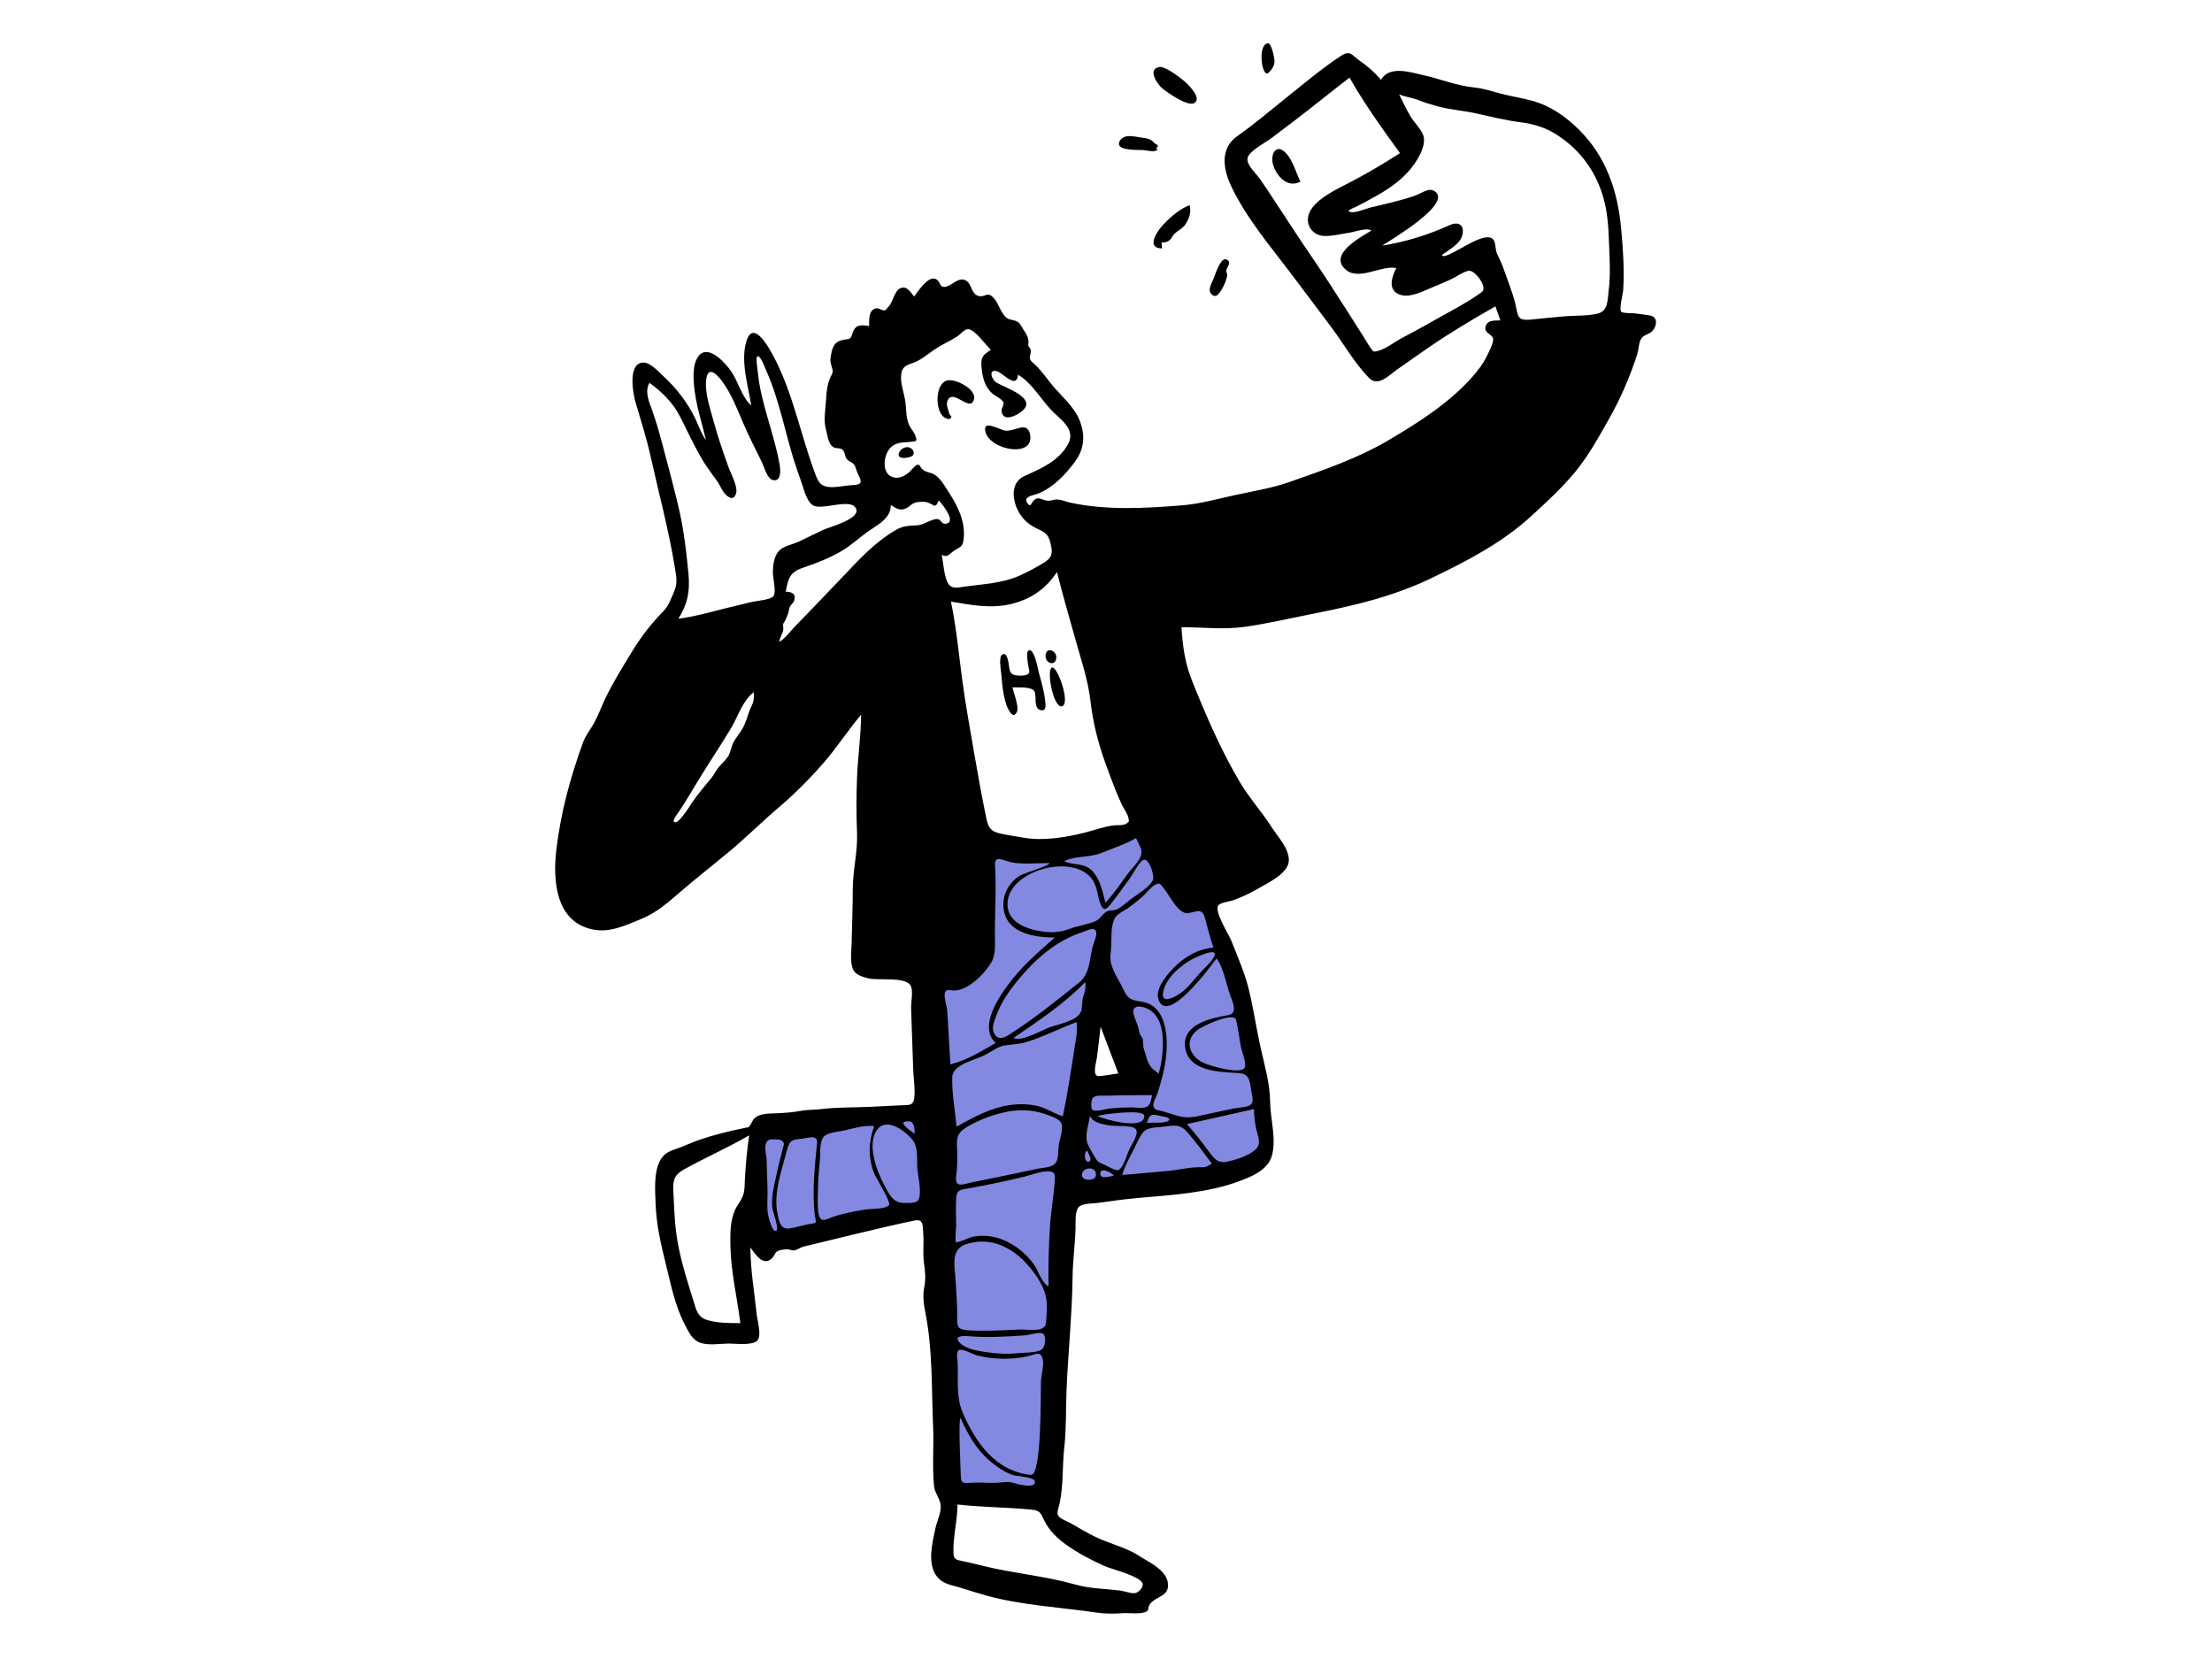 <svg xmlns="http://www.w3.org/2000/svg" width="1024" height="768" viewBox="0 0 1024 768">
  <g fill="none" fill-rule="evenodd">
    <path fill="#8389E1" d="M530.199,382.002 L530.353,382.02 C532.588,382.453 536.292,388.846 537.809,390.663 C542.7,396.524 547.591,402.384 552.482,408.244 C554.439,410.59 557.262,413.053 558.656,415.767 C559.729,417.855 560.097,420.735 560.737,422.973 C568.691,450.776 576.469,478.758 582.262,507.103 C583.509,513.204 584.692,519.347 585.386,525.54 C585.727,528.601 586.626,533.099 585.293,536.058 C583.79,539.392 578.954,540.778 575.812,541.811 C569.7,543.823 563.3,545.021 556.968,546.096 C541.711,548.686 526.263,550.19 510.844,551.406 C506.133,551.778 501.284,551.772 496.603,552.405 C494.368,552.707 495.038,552.107 494.333,553.608 C493.352,555.697 494.003,560.054 493.886,562.331 C493.612,567.686 493.338,573.04 493.064,578.396 L493.064,578.396 L490.82,622.215 C490.061,637.024 489.303,651.833 488.544,666.642 C488.257,672.253 487.97,677.864 487.683,683.476 C487.529,686.475 487.986,690.347 487.182,693.251 C486.574,695.447 487.574,694.8 484.881,694.93 C478.645,695.231 472.184,694.476 465.946,694.253 C458.872,694 451.796,693.747 444.72,693.494 C442.699,693.421 440.441,693.995 439.627,692.546 C438.635,690.782 439.39,685.931 439.32,683.961 C439.124,678.472 438.928,672.981 438.731,667.492 C438.192,652.422 437.653,637.352 437.114,622.283 C436.379,601.731 435.643,581.178 434.908,560.624 C427.04,562.208 419.172,563.792 411.303,565.375 C399.677,567.715 388.05,570.055 376.423,572.393 C371.091,573.467 364.758,575.916 359.252,575.126 C353.783,574.341 351.522,572.005 351.215,566.814 C350.885,561.249 351.014,555.64 351.088,550.07 C351.211,540.96 351.473,531.851 351.817,522.746 C367.351,521.347 382.886,519.947 398.42,518.548 C406.692,517.802 414.965,517.058 423.235,516.312 C425.112,516.144 429.74,516.506 430.578,515.091 C431.881,512.891 430.431,505.658 430.392,503.17 L430.392,503.17 L430.021,479.648 L430.021,479.648 L428.663,393.102 C432.383,393.224 436.102,393.335 439.821,393.439 C456.002,393.896 472.263,394.558 488.449,394.06 C496.566,393.811 504.257,391.621 511.92,389.037 C515.994,387.664 520.027,386.168 524.029,384.595 C525.288,384.1 528.994,381.758 530.353,382.02 Z M508.414,462.536 L500.148,502.967 L528.435,501.093 L508.414,462.536 Z"/>
    <g fill="#000" transform="translate(257 20)">
      <path d="M487.689 114.63C487.111 119.127 487.522 124.03 482.445 125.215 477.747 126.313 472.592 126.005 467.802 126.39 462.419 126.822 457.052 127.413 451.681 127.946 444.908 128.616 445.874 126.014 444.394 120.23 443.04 114.948 440.881 109.677 439.085 104.526 438.25 102.132 437.254 99.929 436.115 97.673 435.084 95.63 435.575 92.852 434.463 91.135 430.672 85.277 412.18 101.295 410.462 98.138 413.591 95.702 419.006 92.976 419.966 88.808 421.095 83.909 417.982 82.446 414.07 84.237 404.444 88.647 393.336 92.093 382.838 93.7 386.233 91.431 416.94 73.544 406.635 68.238 404.312 67.042 401.21 69.293 399.115 70.145 395.791 71.497 392.319 72.403 388.848 73.289 385.192 74.222 381.526 75.12 377.849 75.969 375.27 76.564 370.673 78.679 368.16 78.157 365.609 77.627 370.128 76.043 370.868 75.67 374.095 74.044 377.269 72.298 380.418 70.529 386.007 67.39 391.168 63.755 395.419 58.902 398.626 55.241 403.921 47.245 401.689 42.182 400.395 39.247 397.559 36.535 395.893 33.755 393.948 30.507 392.378 27.046 390.689 23.662 393.516 24.905 396.69 25.224 399.576 26.339 402.462 27.456 405.393 28.36 408.395 29.19 414.418 30.854 420.424 31.15 426.393 32.5 433.149 34.028 440.19 35.737 447.054 36.62 453.031 37.387 458.406 39.023 463.527 42.282 473.985 48.938 481.239 58.501 484.909 70.327 487.059 77.255 487.582 84.483 487.835 91.69 488.102 99.29 488.662 107.064 487.689 114.63M428.997 115.189C421.694 120.513 413.18 124.673 405.343 129.202 400.858 131.792 396.279 134.213 391.704 136.642 388.458 138.365 384.514 141.536 380.941 142.42 378.681 142.98 378.849 143.022 377.419 140.961 376.052 138.993 374.858 136.875 373.578 134.848 371.219 131.111 368.837 127.388 366.456 123.665 361.117 115.32 355.788 106.976 350.178 98.808 344.55 90.612 339.151 82.265 333.699 73.953 331.165 70.089 328.647 66.21 325.958 62.451 323.904 59.582 318.64 55.204 321.14 51.826 323.462 48.687 328.752 46.08 331.881 43.704 335.704 40.804 339.55 37.933 343.363 35.018 351.561 28.751 359.543 22.212 367.733 15.936 374.683 28.127 382.859 39.555 391.107 50.889 383.649 55.648 376.114 60.172 368.255 64.247 362.45 67.256 353.57 71.323 349.903 77.031 346.291 82.652 349.839 89.138 356.277 89.241 360.127 89.303 363.965 88.283 367.74 87.7 370.465 87.28 375.44 85.316 377.897 86.7 373.481 89.518 357.46 97.729 366.096 104.929 372.27 110.075 382.706 102.565 389.374 104.111 387.342 108.011 385.229 114.234 390.871 116.355 395.566 118.121 401.711 114.83 405.936 113.085 408.99 111.824 412.023 110.52 415.026 109.144 417.413 108.049 420.272 105.83 422.823 105.358 425.799 104.806 431.86 113.101 428.997 115.189M293.235 402.688C297.414 401.926 299.559 400.198 300.875 405.271 302.054 409.816 303.222 414.193 304.741 418.653 298.214 419.217 292.457 422.333 287.698 426.717 284.308 429.84 277.568 437.296 279.239 442.526 283.299 455.237 303.804 426.722 306.24 423.675 309.223 428.034 310.32 433.742 311.803 438.728 312.858 442.276 316.774 449.078 311.597 449.94 304.33 451.152 290.695 453.858 291.556 464.151 292.575 476.3 308.03 476.231 316.701 476.778 321.59 477.085 321.612 481.002 322.308 485.386 322.62 487.346 323.592 489.995 321.928 491.431 320.45 492.705 315.923 492.74 313.999 493.153 308.391 494.357 302.787 495.584 297.179 496.787 290.814 498.153 287.448 496.24 281.497 494.496 279.293 493.851 277.08 494.123 276.918 491.656 276.819 490.143 278.3 487.802 278.785 486.305 280.706 480.382 282.341 474.284 282.893 468.064 283.696 459.026 282.693 445.475 271.564 443.711 266.27 442.872 265.251 442.599 262.862 437.63 260.276 432.257 256.172 427.281 257.164 421.091 257.882 416.606 256.671 408.119 259.533 404.399 260.857 402.679 263.437 401.653 265.197 400.391 267.441 398.781 269.602 397.058 271.693 395.255 273.452 393.741 275.597 390.779 277.591 389.685 280.027 388.347 280.102 389.258 281.852 391.348 284.434 394.434 288.54 403.545 293.235 402.688M305.045 422.768C303.597 425.69 300.251 428.407 298.119 430.847 295.975 433.301 293.946 435.894 291.555 438.118 288.923 440.566 279.574 446.479 281.634 438.52 283.236 432.329 289.234 427.316 294.512 424.227 295.534 423.627 307.496 417.823 305.045 422.768M315.272 452.239C316.199 456.382 316.698 460.653 317.489 464.826 317.895 466.96 320.139 472.114 319.224 474.166 317.674 477.644 303.727 473.527 300.835 472.33 293.953 469.481 290.793 462.167 297.14 456.958 299.547 454.984 314.345 448.097 315.272 452.239M324.416 502.002C325.193 505.957 327.466 509.624 323.709 512.615 320.589 515.098 315.478 516.792 311.634 517.676 306.395 518.88 304.71 515.944 301.937 512.168 298.955 508.108 295.781 504.185 292.487 500.372 302.83 498.057 313.173 495.741 323.517 493.426 323.511 496.308 323.86 499.178 324.416 502.002M299.633 520.36C294.239 520.08 288.435 521.704 282.965 522.131 276.133 522.664 269.32 523.441 262.483 523.899 264.234 518.31 267.381 513.325 269.842 508.045 272.311 502.747 274.045 502.174 279.726 501.765 284.99 501.387 288.702 499.575 292.587 504.04 296.629 508.685 300.289 513.732 303.979 518.655 302.723 519.495 301.223 520.442 299.633 520.36M261.076 521.5C259.745 522.47 255.641 519.714 254.258 519.18 251.567 518.14 250.971 517.805 249.566 515.181 248.36 512.925 246.441 510.36 246.063 507.785 245.564 504.39 247.066 499.92 247.614 496.547 249.07 500.059 253.851 500.466 257.081 501.041 259.524 501.476 266.763 500.783 268.605 502.523 270.64 504.445 266.893 509.806 265.917 511.825 264.752 514.235 263.313 519.871 261.076 521.5M258.468 524.285C256.866 524.545 252.257 526.138 252.349 523.213 252.452 519.871 258.795 523.476 258.468 524.285M250.345 524.11C250.053 526.924 243.998 526.691 243.859 524.216 243.624 520.033 250.81 519.617 250.345 524.11M243.422 448.231C241.874 452.64 232.446 454.217 228.825 455.574 225.518 456.814 215.639 462.536 212.229 460.46 223.771 452.528 235.599 444.754 245.378 434.626 245.778 437.128 245.169 439.218 244.431 441.586 243.765 443.723 244.108 446.278 243.422 448.231M240.552 464.308C238.891 475.107 237.261 486.049 235.013 496.741 230.731 495.432 227.199 492.78 222.699 491.856 218.593 491.013 214.351 490.992 210.211 491.608 201.389 492.92 193.524 497.284 185.826 501.536 185.115 494.131 183.643 486.205 183.817 478.773 183.961 472.599 194.526 470.771 199.318 468.221 202.217 466.678 204.839 464.508 208.142 463.97 211.54 463.416 214.82 463.432 218.178 462.397 226.115 459.948 233.586 456.065 241.362 453.171 241.998 456.878 241.115 460.655 240.552 464.308M233.134 510.013C232.782 512.468 233.227 516.849 231.356 518.72 229.594 520.482 225.832 520.54 223.509 521.017 216.432 522.474 209.362 523.944 202.295 525.446 199.134 526.118 195.971 526.76 192.797 527.36 191.283 527.645 187.485 529.098 186.21 527.893 185 526.748 185.901 523.093 185.966 521.56 186.096 518.497 186.269 515.424 186.077 512.36 185.708 506.482 186.036 504.231 191.506 501.19 197.318 497.959 203.321 495.747 209.862 494.549 216.486 493.337 222.796 494 229.1 496.542 230.854 497.25 233.485 498.122 234.302 500.013 235.413 502.587 233.509 507.405 233.134 510.013M225.167 604.759C222.573 606.385 216.929 606.108 213.949 606.438 209.137 606.97 204.295 606.666 199.515 605.924 195.917 605.366 190.548 604.592 187.79 602.066 183.872 598.477 188.393 598.312 191.392 598.565 200.109 599.298 208.936 598.786 217.646 598.156 219.341 598.033 223.899 596.544 225.534 597.241 227.624 598.132 226.984 603.62 225.167 604.759M220.224 662.763C203.983 661.185 194.566 647.735 188.676 633.986 185.515 626.604 186.655 618.859 186.343 611.053 186.286 609.627 185.391 606.089 186.857 605.024 188.234 604.023 193.806 607.117 195.313 607.486 203.038 609.38 211.581 609.561 219.324 607.722 222.678 606.925 224.556 605.444 225.621 608.768 226.479 611.445 225.071 616.377 224.918 619.183 224.652 624.035 225.413 663.266 220.224 662.763M187.779 662.778C187.717 660.422 186.528 636.615 187.681 636.543 191.108 643.935 194.628 650.547 200.866 655.985 204.052 658.764 207.635 661.268 211.62 662.76 213.118 663.32 221.602 663.745 222.018 665.603 222.745 668.854 216.953 667.542 215.235 667.278 213.857 667.064 212.616 666.477 211.264 666.232 208.688 665.765 206.253 666.393 203.666 666.445 199.735 666.525 195.875 666.113 191.942 666.453 188.347 666.763 187.875 666.35 187.779 662.778M190.176 555.995C204.08 551.501 215.7 560.012 223.039 571.152 227.223 577.505 228.158 581.947 227.427 589.469 227.164 592.162 227.648 593.985 225.173 595.082 222.722 596.169 217.155 595.363 214.504 595.486 206.879 595.843 199.283 596.316 191.658 595.864 186.705 595.571 186.005 594.732 186.091 589.924 186.193 584.136 185.712 578.375 185.384 572.578 185.03 566.306 182.876 558.354 190.176 555.995M185.626 547.659C185.635 543.406 185.38 539.043 185.639 534.797 185.898 530.588 187.69 530.796 191.663 530.078 200.269 528.522 208.864 526.781 217.353 524.672 220.711 523.838 224.505 522.237 228.004 522.224 231.674 522.21 231.48 524.097 231.235 527.348 230.691 534.547 229.372 541.64 228.971 548.801 228.538 556.53 228.311 564.358 228.345 572.096 228.357 574.707 228.992 576.642 226.766 574.198 224.536 571.749 223.445 567.848 221.455 565.096 217.378 559.462 211.318 554.93 204.593 553.021 200.875 551.966 196.964 551.783 193.174 552.547 192.024 552.778 186.263 555.528 185.53 554.985 185.033 554.617 185.625 547.831 185.626 547.659M236.492 695.044C242.007 698.993 248.114 702.183 254.297 704.954 257.775 706.512 271.545 709.792 271.985 713.3 272.219 715.171 269.937 717.269 268.443 717.49 266.547 717.771 263.423 716.533 261.492 716.298 254.469 715.446 247.46 715.44 240.608 713.485 226.927 709.581 212.743 708.481 198.92 705.077 195.631 704.268 192.334 703.508 189.029 702.775 185.889 702.078 184.482 702.197 184.371 698.842 184.126 691.477 186.239 683.932 186.255 676.476 197.438 677.752 208.659 677.735 219.873 678.786 224.678 679.235 224.566 680.146 226.671 684.345 228.857 688.7 232.575 692.239 236.492 695.044M181.968 455.77C181.826 453.043 181.716 450.31 181.469 447.591 181.303 445.764 179.635 440.658 180.576 439.236 181.693 437.547 182.819 438.578 184.819 438.53 187.456 438.468 189.663 437.408 191.837 436.021 195.955 433.395 199.016 429.938 201.688 425.903 204.038 422.353 203.601 417.502 203.572 413.25 203.498 402.257 204.299 391.533 203.628 380.491 203.32 375.419 207.649 378.53 211.146 379.187 216.865 380.26 223.081 379.517 228.893 379.531 228.677 380.883 216.791 384.239 214.871 385.517 209.956 388.786 207.089 394.016 207.538 399.979 208.439 411.975 221.651 413.98 231.305 414.003 223.296 421.085 215.43 427.837 209.135 436.574 204.493 443.015 196.319 455.716 203.906 462.843 197.199 466.652 190.551 470.889 182.966 472.723 182.626 467.073 182.262 461.423 181.968 455.77M178.923 236.791C181.653 238.545 182.802 236.065 184.88 234.781 187.807 232.971 188.776 233.149 189.147 229.108 189.834 221.613 186.681 214.828 182.722 208.695 180.923 205.907 179.128 202.587 176.588 200.407 174.272 198.421 171.932 199.105 169.787 197.051 168.944 196.243 169.125 195.104 167.733 195.136 166.816 195.158 164.588 197.997 163.83 198.625 161.439 200.605 158.513 202.112 155.378 200.479 150.814 198.103 152.28 189.477 155.825 186.683 158.554 184.531 161.78 184.863 164.888 184.516 167.218 184.257 167.703 184.358 166.744 181.691 166.072 179.824 164.524 178.367 163.759 176.54 162.288 173.033 162.608 168.77 161.974 165.059 161.403 161.733 160.07 158.136 160.118 154.758 160.181 150.457 161.586 149.34 165.313 148.134 168.923 146.966 171.912 144.391 174.987 142.228 178.468 139.779 182.28 138.162 185.856 135.926 188.284 134.407 189.851 131.337 192.522 132.771 195.694 134.475 199.049 139.407 201.747 141.928 197.799 144.434 196.882 145.53 197.425 150.436 197.925 154.933 198.841 158.941 202.279 162.074 203.599 163.278 206.063 164.242 207.086 165.63 208.28 167.247 207.504 165.822 207.353 167.647 207.273 168.632 206.494 169.276 206.664 170.414 207.421 175.468 213.228 172.485 215.62 170.729 224.169 164.456 208.207 159.474 204.415 157.188 201.797 155.609 200.503 150.57 204.651 151.909 207.41 152.799 213.644 160.349 214.277 153.467 221.119 157.442 225.341 165.886 231.079 171.225 235.215 175.075 240.773 179.346 237.489 185.496 233.305 193.335 225.006 196.893 217.431 200.275 210.082 203.555 211.608 212.838 215.536 218.52 217.807 221.804 220.782 223.729 224.361 225.324 228.018 226.956 228.777 228.872 229.576 232.655 230.463 236.852 229.521 238.543 225.887 240.711 222.339 242.829 218.629 244.88 214.841 246.537 206.651 250.121 198.154 250.348 189.442 251.569 186.388 251.997 183.461 252.889 181.795 249.862 179.921 246.455 179.784 240.588 178.923 236.791M177.606 220.489C175.556 219.408 170.606 222.997 168.015 223.155 163.822 223.409 161.069 223.313 157.347 225.537 150.312 229.741 144.474 235.153 138.832 241.023 132.477 247.634 126.159 254.28 119.826 260.911 116.956 263.914 114.071 266.902 111.155 269.86 108.857 272.192 106.611 275.471 103.767 277.135 103.915 275.158 105.126 273.76 105.556 271.928 105.807 270.857 105.369 269.948 105.531 268.922 105.584 268.589 106.479 267.432 106.614 267.052 106.977 266.05 107.421 265.06 107.852 264.019 108.254 263.048 108.196 262.041 108.603 261.027 109.023 259.981 110.171 259.289 110.57 258.259 111.738 255.244 109.805 253.846 106.713 253.917 107.923 247.884 108.452 244.934 114.759 242.807 120.785 240.774 126.671 238.493 132.207 235.317 137.121 232.498 141.222 228.434 145.947 225.292 150.177 222.478 155.442 219.53 155.399 213.76 157.797 215.387 160.044 216.755 162.788 215.136 165.103 213.769 165.411 212.668 168.087 212.41 170.272 212.201 171.626 212.145 173.576 213.106 175.871 214.236 176.185 215.022 177.521 211.694 179.04 212.973 182.88 218.298 182.751 220.406 182.682 221.567 182.506 222.091 181.067 222.397 179.026 222.831 179.105 221.279 177.606 220.489M168.045 535.644C167.048 537.173 162.842 536.891 161.218 536.87 156.267 536.806 154.536 532.651 152.364 528.636 148.939 522.305 143.82 509.155 149.439 502.512 153.873 497.268 162.511 503.875 165.536 507.835 168.149 511.257 167.372 516.388 167.615 520.494 167.82 523.954 170.016 532.626 168.045 535.644M154.519 537.937C152.54 539.916 146.115 539.497 143.493 539.922 138.811 540.68 134.156 541.591 129.615 542.974 126.234 544.003 122.892 546.772 122 542.059 121.252 538.097 121.624 533.344 121.696 529.345 121.773 525.03 122.224 520.77 122.599 516.475 122.853 513.57 122.218 508.226 124.589 505.996 126.633 504.075 131.602 503.89 134.255 503.253 138.611 502.208 143.163 500.836 147.692 501.304 145.05 508.475 144.825 515.996 147.658 523.142 148.466 525.181 155.742 536.714 154.519 537.937M121.226 509.368C120.122 520.155 119.012 531.01 120.075 541.851 120.139 542.498 120.911 545.46 120.575 545.923 120.228 546.403 117.479 546.652 116.854 546.799 114.375 547.387 111.9 548.01 109.405 548.532 104.548 549.548 103.915 546.48 102.962 541.979 100.921 532.336 104.878 521.881 107.275 512.62 108.443 508.11 109.309 507.59 113.743 507.216 116.829 506.957 121.695 504.784 121.226 509.368M102.473 549.613C100.617 551.301 98.762 543.337 98.599 542.525 97.95 539.302 98.311 536.033 98.32 532.759 98.336 527.646 97.945 522.557 97.938 517.468 97.933 514.715 95.871 509.088 99.128 507.631 100.084 507.204 103.881 507.382 104.743 507.944 106.533 509.113 105.827 509.87 105.297 511.903 104.109 516.466 103.083 521.052 102.049 525.653 101.034 530.164 100.034 534.505 100.517 539.164 100.676 540.705 103.656 548.537 102.473 549.613M161.657 499.351C166.181 498.076 166.423 501.542 166.416 504.859 165.726 504.331 159.297 500.016 161.657 499.351M101.144 255.852C100.036 257.679 93.015 258.178 91.008 258.659 87.061 259.604 83.113 260.543 79.176 261.527 71.8 263.372 64.606 265.452 57.046 266.417 61.197 259.77 62.489 254.029 61.717 245.734 60.742 235.26 59.504 224.893 57.092 214.64 54.715 204.531 51.963 194.489 49.313 184.447 48.011 179.513 46.603 174.674 44.871 169.873 43.482 166.025 41.314 161.182 43.67 157.238 49.651 161.601 54.447 166.302 57.858 172.93 61.513 180.035 64.703 187.329 68.944 194.127 70.884 197.234 73.148 200.069 75.222 203.077 76.457 204.867 77.356 207.45 78.927 208.96 80.739 210.7 82.671 211.52 83.707 208.584 84.818 205.432 81.274 199.196 80.228 196.236 77.701 189.091 75.195 181.96 73.247 174.631 71.67 168.706 69.064 161.543 69.987 155.292 70.9 149.103 75.099 153.532 77.223 156.41 81.604 162.342 84.227 169.256 87.104 175.981 89.749 182.159 92.834 188.049 95.761 194.085 96.779 196.185 98.121 201.61 100.789 202.234 104.666 203.143 104.337 197.683 103.967 195.467 101.51 180.781 95.096 166.719 93.765 151.778 93.701 151.064 92.774 145.513 93.519 145.049 94.964 144.15 96.914 149.782 97.538 151.162 100.781 158.339 103.04 165.904 105.112 173.486 106.875 179.934 108.469 186.43 110.448 192.816 111.535 196.327 112.781 199.779 114.009 203.242 115.121 206.378 116.249 211.739 119.147 213.806 123.258 216.738 137.972 209.766 139.463 215.999 140.524 220.429 126.88 223.997 123.975 225.342 120.15 227.113 116.398 229.052 112.571 230.825 109.674 232.165 105.51 232.715 103.414 235.239 101.193 237.912 100.838 241.666 100.772 244.982 100.721 247.492 102.46 253.686 101.144 255.852M91.846 304.226C91.651 305.618 90.545 307.462 90.047 308.787 89.033 311.486 88.172 314.711 86.762 317.233 85.549 319.405 83.759 321.347 82.588 323.551 81.476 325.643 81.328 328.055 80.03 330.149 78.545 332.542 76.09 334.264 74.615 336.642 73.888 337.816 73.137 339.156 72.109 340.405 68.471 344.832 64.86 349.008 61.934 353.75 61.185 354.964 57.531 360.263 56.076 360.55 53.036 361.147 56.575 356.825 57.17 355.931 61.478 349.465 65.304 342.659 69.462 336.093 73.49 329.736 77.611 323.428 81.488 316.975 84.649 311.714 86.835 304.161 91.973 300.455 91.993 301.715 91.951 302.972 91.846 304.226M232.32 244.807C234.823 255.095 237.816 265.064 240.636 275.26 243.254 284.72 246.738 294.844 247.823 304.597 248.898 314.258 251.368 324.033 254.689 333.203 256.225 337.446 257.804 341.705 259.471 345.899 260.387 348.203 261.411 350.455 262.45 352.705 263.257 354.453 265.389 357.284 265.471 359.136 265.536 360.619 266.052 360.027 264.588 361.141 263.072 362.296 260.446 361.877 258.68 362.08 254.075 362.613 249.585 364.345 245.095 365.467 236.437 367.631 226.117 369.348 217.245 367.843 213.513 367.209 209.637 366.66 205.947 365.835 201.407 364.819 200.473 362.94 199.541 358.477 197.503 348.721 195.748 338.99 194.065 329.168 192.065 317.486 189.899 305.817 188.355 294.062 186.795 282.17 185.675 270.266 183.231 258.503 193.089 260.152 202.373 262.014 212.261 259.313 221.016 256.921 227.337 252.245 232.32 244.807M270.912 372.173C273.115 376.716 267.803 380.8 265.229 384.299 261.834 388.91 258.663 393.729 254.715 397.9 253.53 393.16 252.49 387.826 249.33 383.933 245.293 378.961 240.581 380.993 235.635 378.641 240.822 376.118 247.444 377.081 252.946 374.831 258.374 372.612 263.854 370.87 268.903 367.987 269.574 369.382 270.237 370.781 270.912 372.173M251.677 478.156C248.362 478.34 250.58 471.349 250.795 469.612 251.387 464.837 251.985 460.062 252.503 455.278 255.238 462.491 257.973 469.703 260.706 476.914 257.701 477.343 254.715 477.987 251.677 478.156M246.285 512.73C246.737 513.734 248.846 517.084 247.181 517.702 244.899 518.548 244.624 513 246.285 512.73M242.329 435.033C231.769 443.464 221.283 451.917 209.857 459.175 207.353 460.766 204.832 461.431 203.173 458.277 201.869 455.798 203.246 453.004 204.083 450.577 206.216 444.388 209.932 439.008 214.05 433.971 222.276 423.912 232.065 415.321 244.556 411.355 246.6 410.706 249.755 408.748 250.471 411.452 250.892 413.042 249.108 417.013 248.746 418.506 247.254 424.67 247.58 430.843 242.329 435.033M272.727 496.521C272.96 503.68 253.389 497.906 250.951 496.626 253.509 495.768 272.622 493.302 272.727 496.521M279.995 496.566C281.157 496.876 285.617 497.269 283.951 498.793 282.46 500.157 275.708 499.61 273.919 499.778 275.121 495.828 276.034 495.511 279.995 496.566M276.369 486.976C275.932 488.569 275.754 490.999 274.326 492.09 272.548 493.45 268.768 492.624 266.755 492.635 263.336 492.653 259.921 492.828 256.518 493.168 255.216 493.297 249.943 494.886 248.723 493.802 247.827 493.006 248.161 489.27 248.813 488.43 250.153 486.704 253.239 487.302 255.173 487.233 262.25 486.98 269.289 486.959 276.369 486.976M271.826 460.513C270.827 459.029 270.648 459.045 270.222 456.803 269.767 454.403 268.608 452.35 267.927 450.031 266.429 444.928 271.217 445.382 274.729 447.253 283.84 452.107 281.641 469.068 279.388 477.009 276.112 474.601 274.903 473.509 273.776 469.623 273.348 468.146 272.868 466.696 272.422 465.227 272.095 464.146 272.323 461.253 271.826 460.513M272.615 377.961C275.158 377.654 277.486 385.547 276.759 387.255 275.272 390.749 269.588 393.87 266.694 396.1 264.767 397.585 262.852 399.287 260.793 400.582 258.88 401.783 257.78 401.109 256.002 401.686 253.428 402.519 252.805 405.242 250.171 406.412 246.465 408.059 241.974 408.52 238.103 410.007 233.407 411.811 229.103 411.86 224.179 411.005 217.097 409.776 208.797 406.262 209.435 397.658 210.56 382.476 240.711 374.697 248.933 387.57 251.074 390.92 251.04 394.826 252.43 398.425 253.935 402.32 255.394 400.789 257.657 397.92 260.619 394.167 263.37 390.212 266.215 386.369 267.135 385.127 270.779 378.185 272.615 377.961M87.841 525.778C87.697 528.36 87.851 530.979 86.953 533.442 86.049 535.927 84.214 537.936 83.158 540.351 81.017 545.244 81.033 551.165 81.118 556.408 81.317 568.608 84.206 580.457 85.734 592.511 80.648 592.499 75.391 592.556 70.461 591.102 66.058 589.803 65.356 586.585 64.11 582.53 60.614 571.141 56.837 559.801 55.708 547.874 55.171 542.19 54.945 536.46 54.688 530.758 54.464 525.756 55.587 523.574 60.103 521.098 69.918 515.714 80.092 511.231 89.806 505.592 88.813 512.283 88.219 519.026 87.841 525.778M506.837 126.059C504.447 125.621 502.035 125.347 499.623 125.059 498.365 124.908 494.444 125.118 493.502 124.298 492.382 123.322 494.322 115.942 494.422 114.358 495.029 104.835 494.323 95.017 493.449 85.53 491.869 68.354 486.468 52.443 474.005 40.075 467.802 33.919 460.829 29.035 452.357 26.678 447.422 25.305 442.336 24.572 437.389 23.241 433.4 22.165 429.676 20.934 425.531 20.508 417.264 19.657 409.706 16.534 401.638 14.727 395.703 13.397 386.156 10.244 382.308 16.946 379.278 13.393 376.231 10.726 372.411 8.076 368.752 5.537 368.153 3.001 363.672 5.933 354.966 11.628 346.811 18.576 338.679 25.056 331.084 31.108 323.736 37.446 315.776 43.011 307.658 48.688 309.197 58.322 313.015 66.308 320.197 81.34 331.276 94.192 340.973 107.077 347.048 115.149 353.142 123.232 359.192 131.32 364.976 139.05 369.978 147.997 376.737 154.942 380.998 159.32 386.084 153.595 389.93 150.949 394.703 147.664 399.393 144.256 404.172 140.98 414.123 134.156 424.772 127.764 435.278 121.824 436.042 123.99 436.806 126.156 437.57 128.322 435.263 128.495 432.145 127.98 430.972 130.461 429.294 134.004 433.41 134.469 434.131 136.501 434.776 138.315 432.133 143.107 431.351 144.742 429.593 148.426 427.138 151.602 424.434 154.634 413.735 166.635 400.195 175.219 386.457 183.401 371.757 192.155 356.001 197.5 339.907 203.141 331.723 206.009 323.229 207.342 314.784 209.178 306.646 210.948 298.516 213.273 290.2 213.941 273.188 215.306 255.135 216.329 238.328 212.66 236.489 212.259 234.542 211.389 232.67 211.224 231.17 211.091 230.059 211.72 228.642 211.801 225.601 211.975 223.858 209.255 221.442 211.782 220.233 213.046 220.211 215.168 218.527 212.809 216.384 209.808 221.861 209.228 223.891 208.373 230.726 205.494 236.22 199.698 240.562 193.84 244.902 187.986 245.525 181.734 242.883 174.88 240.242 168.029 234.235 163.385 229.725 157.821 227.543 155.127 225.536 152.277 223.14 149.762 221.861 148.418 219.801 147.133 219.721 145.778 219.628 144.203 220.571 143.421 220.007 141.507 219.861 141.009 219.235 140.726 219.102 140.179 218.892 139.307 219.217 138.559 219.108 137.709 218.854 135.761 218.09 134.537 217.009 132.94 216.335 131.943 215.35 129.946 214.423 129.199 212.798 127.889 210.582 128.423 208.93 127.095 206.316 124.995 205.396 120.569 203.084 118.02 199.828 114.432 199.134 118.057 195.685 116.914 192.736 115.935 192.77 111.497 190.387 109.996 187.03 107.882 184.202 111.772 181.221 112.638 177.3 113.778 178.806 109.353 175.311 108.95 172.154 108.586 167.782 114.989 166.207 117.263 164.604 115.394 162.849 112.209 159.963 113.35 156.934 114.548 156.395 120.124 154.181 122.113 153.41 122.805 153.573 123.315 152.623 123.634 151.398 124.044 149.764 122.265 148.179 122.807 144.983 123.902 145.373 128.168 145.366 130.932 141.594 130.381 138.963 130.1 137.7 134.165 136.464 138.144 135.995 136.388 132.019 137.68 128.59 138.794 128.111 142.05 127.545 145.234 127.195 147.214 127.519 148.023 128.051 149.828 128.723 152.102 128.723 152.073 127.628 154.244 125.719 158.031 125.605 162.204 125.299 166.372 124.975 170.819 124.197 174.868 125.461 179.212 126.243 181.9 126.302 185.558 128.935 187.063 129.98 187.66 131.753 187.333 132.642 187.925 134.339 189.054 133.822 190.774 134.952 192.424 135.799 193.659 137.164 193.778 138.113 194.779 139.144 195.868 139.205 197.196 139.792 198.526 141.531 202.464 143.166 204.369 137.499 204.594 134.004 204.732 130.275 205.781 126.793 205.459 122.684 205.08 121.662 202.784 120.355 199.287 113.764 181.665 110.222 162.565 101.541 145.807 99.635 142.128 91.812 127.097 88.506 138.049 85.717 147.286 89.376 158.559 90.778 167.753 86.377 163.787 84.75 156.642 81.408 151.799 78.94 148.221 71.21 139.434 66.68 144.469 63.109 148.438 64.002 156.853 64.66 161.597 65.702 169.103 68.1 176.336 69.813 183.698 67.656 180.876 66.592 177.431 65.096 174.254 63.219 170.27 60.876 166.49 58.207 162.989 55.875 159.93 53.267 157.086 50.44 154.478 48.279 152.483 44.408 148.117 41.339 147.881 33.441 147.275 35.925 161.764 37.128 165.906 39.621 174.492 42.325 182.841 44.26 191.599 48.044 208.711 52.628 225.428 55.415 242.757 56.032 246.6 56.776 249.667 55.256 253.36 53.917 256.614 52.527 260.506 50.057 263.008 44.463 268.674 39.819 274.724 35.639 281.551 31.161 288.863 26.551 296.259 22.895 304.022 21.215 307.593 19.84 311.455 17.908 314.891 16.164 317.991 14.067 320.441 12.827 323.874 6.904 340.276 2.518 356.391.509 373.759-1.14 388.018.397 406.985 17.613 410.322 25.522 411.855 32.623 408.348 39.754 405.453 47.131 402.459 52.464 397.593 58.481 392.421 65.957 385.995 73.719 379.965 81.274 373.646 88.832 367.324 95.814 360.312 103.332 353.922 110.758 347.608 117.475 340.903 123.897 333.572 130.267 326.299 135.442 318.242 141.609 310.867 141.586 320.415 140.168 329.876 139.771 339.41 139.407 348.153 139.399 356.886 139.751 365.624 140.104 374.356 137.797 382.669 137.778 391.383 137.759 399.883 137.422 408.334 137.236 416.825 137.152 420.634 136.406 424.907 137.829 428.581 138.891 431.325 142.232 432.183 145.081 432.923 149.485 434.066 162.735 431.865 164.701 436.57 165.775 439.137 164.694 443.811 164.778 446.648 164.917 451.323 165.089 455.997 165.249 460.671 165.414 465.498 165.575 470.326 165.751 475.152 165.908 479.405 166.735 484.143 166.222 488.353 165.784 491.962 163.68 491.49 160.345 491.675 155.312 491.953 150.277 492.177 145.241 492.396 137.855 492.72 130.146 492.572 123.065 493.444 120.09 493.81 116.841 493.654 113.703 494.251 109.768 494.999 106.134 495.189 102.144 495.387 98.926 495.546 94.79 495.312 92.263 497.691 91.386 498.516 91.19 499.5 90.568 500.418 89.404 502.139 90.052 501.686 88.141 502.073 80.679 503.585 73.592 505.29 66.295 507.833 62.642 509.106 59.252 510.815 55.583 512.013 52.366 513.063 50.009 514.355 48.42 517.512 45.579 523.151 46.299 531.309 46.504 537.386 46.828 546.867 48.934 555.893 51.206 565.062 53.569 574.6 55.422 584.395 60.018 593.158 61.529 596.038 63.159 599.712 66.244 601.213 70.228 603.15 76.353 601.976 80.7 601.983 83.618 601.988 91.433 602.99 93.613 600.544 95.725 598.175 93.6 591.494 93.302 588.554 92.257 578.252 90.376 567.854 90.401 557.482 92.781 560.998 96.908 567.068 101.037 561.68 102.053 560.354 101.657 559.738 103.461 558.97 104.46 558.545 106.564 558.284 107.651 558.358 109.13 558.457 109.677 559.052 111.036 558.761 112.238 558.503 113.591 557.426 114.97 557.099 132.063 553.036 149.058 548.657 166.225 545.037 170.764 544.08 170.119 547.565 170.418 551.489 170.75 555.828 170.118 560.212 170.72 564.504 171.244 568.238 171.652 571.877 170.914 575.633 170.043 580.063 170.604 583.76 171.47 588.148 174.809 605.067 174.213 623.417 174.966 640.613 175.357 649.569 174.516 658.713 175.358 667.621 175.677 670.986 177.555 672.845 178.316 675.905 179.19 679.42 176.806 683.894 176.081 687.299 174.625 694.133 172.066 703.914 176.747 709.86 179.275 713.072 182.589 713.537 186.331 714.623 190.809 715.923 195.223 717.438 199.723 718.669 216.163 723.169 233.928 724.049 250.778 726.529 254.903 727.136 258.73 727.079 262.883 726.791 265.442 726.614 271.746 727.456 273.875 725.924 275.015 725.104 274.437 724.078 275.017 723.076 275.84 721.652 276.837 721.074 278.239 720.188 280.56 718.721 283.244 717.864 283.636 714.836 284.593 707.419 275.325 703.49 270.369 700.283 264.036 696.184 256.386 694.601 249.665 691.255 245.956 689.409 242.379 687.317 238.806 685.222 237.256 684.314 234.115 683.286 233.036 681.856 231.934 680.397 233.013 678.314 233.469 676.229 235.352 667.613 234.716 658.803 235.69 650.097 236.664 641.376 236.399 632.601 236.72 623.836 237.052 614.809 237.797 605.805 238.369 596.791 238.896 588.466 239.428 580.007 239.516 571.673 239.599 563.945 240.652 556.364 240.902 548.585 240.986 545.946 240.513 541.157 242.265 538.921 243.803 536.96 248.892 537.206 251.266 536.862 257.666 535.933 263.756 535.119 270.082 534.559 285.137 533.227 301.89 532.246 316.125 526.999 321.995 524.835 329.807 521.879 331.755 515.138 333.995 507.388 331.071 497.864 330.974 489.941 330.871 481.481 328.419 473.228 326.58 465.031 324.599 456.207 323.352 447.231 321.213 438.441 319.249 430.375 316.064 423.231 313.054 415.573 311.832 412.467 304.875 401.764 307.033 399.125 308.196 397.703 312.383 397.343 314.081 396.692 317.742 395.292 321.41 393.699 324.786 391.704 329.294 389.04 339.163 384.633 339.618 378.714 340.051 373.057 334.492 367.34 331.667 362.897 327.114 355.738 321.372 349.479 317.036 342.179 308.273 327.425 301.304 311.265 294.915 295.365 291.573 287.046 290.482 279.214 289.932 270.335 299.636 270.358 309.514 271.552 319.158 270.195 329.653 268.717 340.162 266.23 350.565 264.18 369.509 260.446 387.699 256.23 405.248 247.822 421.683 239.949 438.358 231.332 451.965 218.834 459.001 212.372 466.178 205.786 472.254 198.396 478.496 190.805 483.191 182.18 488.006 173.657 493.321 164.251 497.552 154.365 500.897 144.076 501.569 142.007 501.573 139.373 502.434 137.419 503.406 135.213 505.173 135.155 507.018 133.993 509.614 132.358 511.342 126.887 506.837 126.059M280.89 20.76C283.109 22.665 292.67 29.379 295.759 27.747 299.57 25.731 293.537 19.661 291.912 18.164 289.845 16.26 282.459 10.5 279.63 11.035 273.978 12.104 278.894 19.044 280.89 20.76"/>
      <path d="M285.613 89.662C286.867 87.195 290.201 86.288 291.742 83.901 293.597 81.031 294.449 78.519 293.765 75 289.018 76.598 283.617 81.435 280.44 85.217 277.786 88.378 274.014 94.983 280.943 95 280.882 94.06 280.822 93.118 280.761 92.179 282.838 92.481 284.669 91.521 285.613 89.662M262.998 48.618C266.058 49.497 268.584 49.373 271.711 49.442 273.98 49.492 277.081 50.739 278.92 49.334 277.288 48.389 279.35 48.336 278.946 47.415 278.607 46.647 277.962 46.898 277.439 46.277 275.571 44.061 273.946 44.088 270.984 43.627 268.689 43.268 265.314 42.441 263.108 43.582 260.788 44.783 259.889 47.724 262.998 48.618M306.563 116.579C308.542 114.919 310.7 110.113 311.1 107.633 311.256 106.661 310.556 105.917 310.64 105.202 310.8 103.839 313.6 101.205 310.667 100.087 308.101 99.108 305.689 106.712 305.037 108.371 304.367 110.068 302.545 113.374 303.105 115.015 303.569 116.377 305.226 117.699 306.563 116.579M330.241 13.662C332.032 12 333.165 10.115 332.98 7.83 332.833 6.029 331.484-.179 329.967.004 324.928.612 327.193 16.493 330.241 13.662M223.864 291.197C223.45 289.679 221.942 280.399 219.336 281.031 217.356 281.511 219.413 289.678 219.505 290.753 219.698 293.001 215.377 292.927 213.369 292.623 210.184 292.142 210.439 290.276 209.963 287.381 209.784 286.287 209.094 281.342 206.812 283.153 205.27 284.377 206.373 290.474 206.501 291.865 206.946 296.684 207.469 304.912 210.333 309.287 211.475 311.033 212.503 311.894 213.703 309.656 214.917 307.391 212.169 300.488 211.688 298.172 213.955 298.393 220.481 297.658 221.846 300.013 223.093 302.162 221.098 308.303 225.1 308.801 227.473 309.097 227.043 306.348 226.815 304.234 226.336 299.798 225.034 295.481 223.864 291.197M229.943 289.05C227.315 290.237 230.615 307.545 234.46 306.987 238.947 306.334 232.447 287.919 229.943 289.05M227.015 283.319C226.691 287.216 231.755 288.668 231.995 284.433 232.179 281.166 227.356 279.222 227.015 283.319M199.217 179.996C201.529 188.612 222.572 192.277 219.738 180.657 218.317 174.839 212.388 180.008 208.248 179.331 205.569 178.893 197.589 173.92 199.217 179.996M193.932 164.627C194.921 160.017 184.836 154.928 181.177 156.197 175.823 158.055 175.846 169.93 179.93 173.087 180.468 173.502 182.115 174.493 182.922 173.703 184.195 172.454 182.804 172.795 182.506 171.548 182.035 169.565 180.492 167.019 182.029 164.762 184.933 160.5 192.515 171.233 193.932 164.627M163.181 187.005C159.544 186.801 156.563 192.445 161.913 191.972 162.937 191.881 165.138 191.623 165.733 190.547 166.717 188.764 164.779 187.095 163.181 187.005M339.58 52.462C338.336 50.662 335.727 47.765 333.482 49.571 331.492 51.172 331.839 55.124 332.603 57.088 334.656 62.375 339.509 67.085 345 64.039 343.092 60.218 342.017 55.987 339.58 52.462"/>
    </g>
  </g>
</svg>
